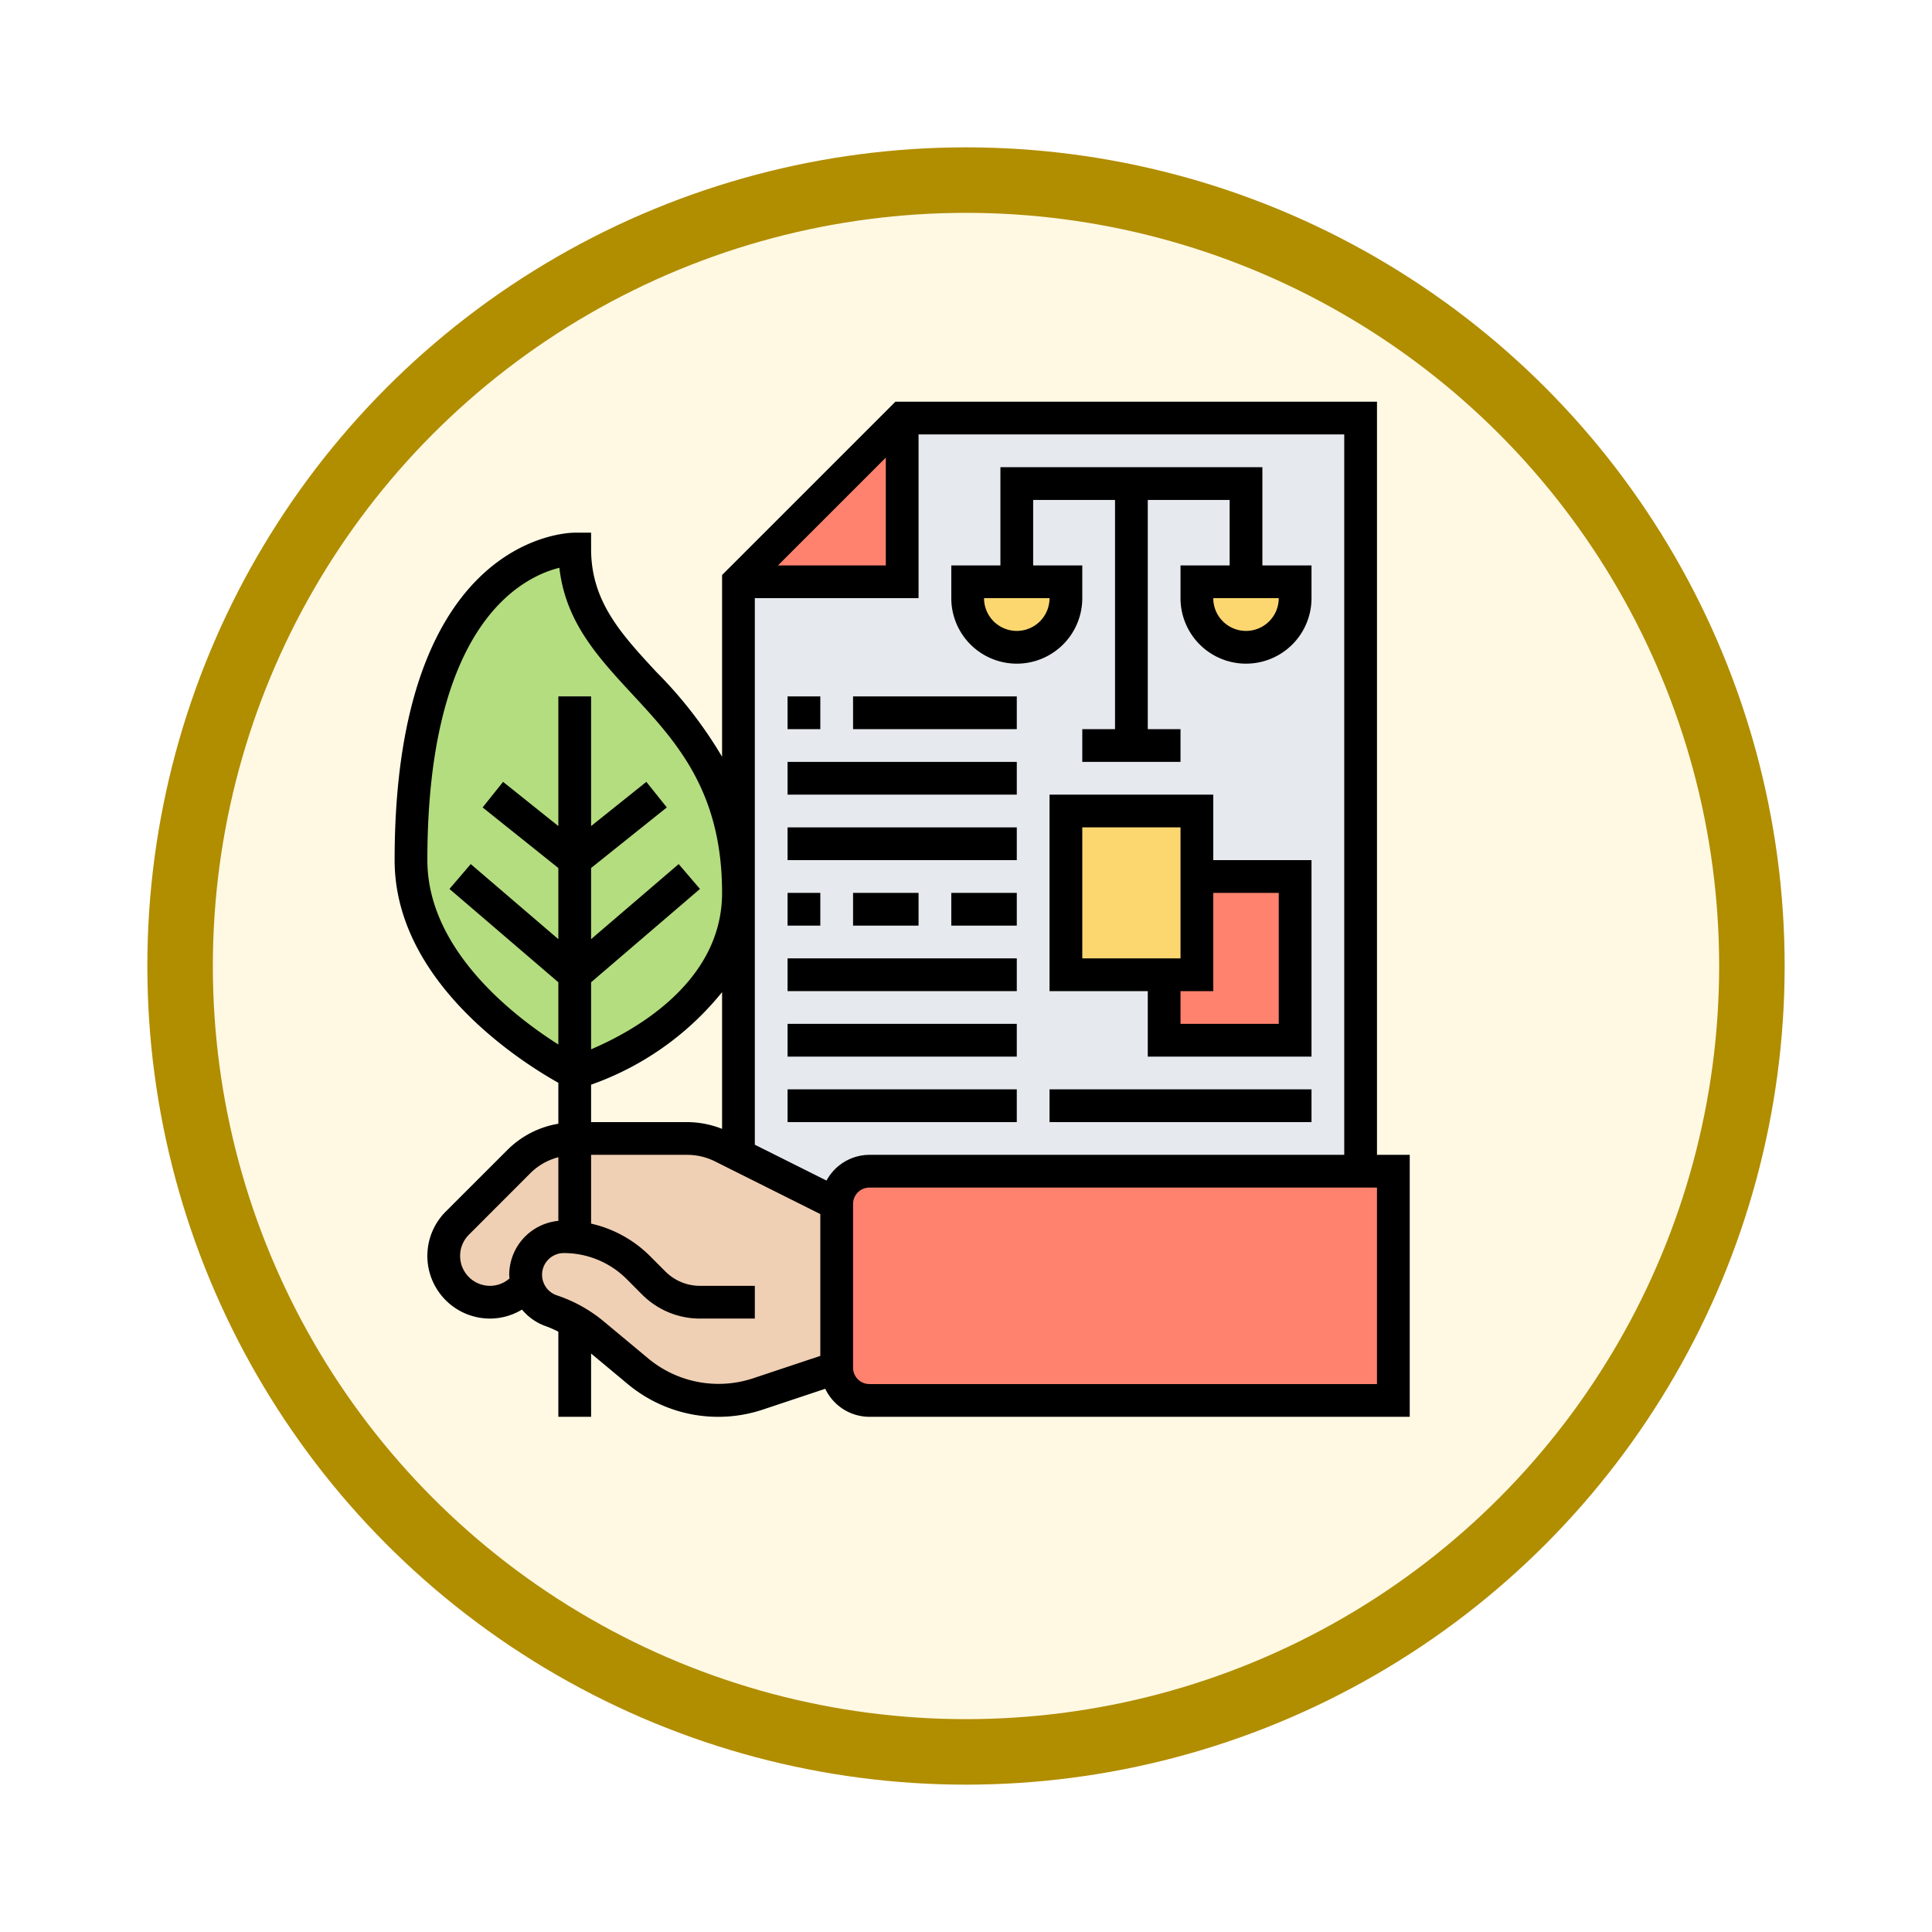 <svg xmlns="http://www.w3.org/2000/svg" xmlns:xlink="http://www.w3.org/1999/xlink" width="118" height="118" viewBox="0 0 118 118">
  <defs>
    <filter id="Elipse_12115" x="0" y="0" width="118" height="118" filterUnits="userSpaceOnUse">
      <feOffset dy="3" input="SourceAlpha"/>
      <feGaussianBlur stdDeviation="3" result="blur"/>
      <feFlood flood-opacity="0.161"/>
      <feComposite operator="in" in2="blur"/>
      <feComposite in="SourceGraphic"/>
    </filter>
  </defs>
  <g id="Grupo_1198372" data-name="Grupo 1198372" transform="translate(-205.949 -6085.466)">
    <g id="Grupo_1198119" data-name="Grupo 1198119" transform="translate(214.949 6091.466)">
      <g id="Grupo_1182334" data-name="Grupo 1182334">
        <g id="Grupo_1181949" data-name="Grupo 1181949">
          <g transform="matrix(1, 0, 0, 1, -9, -6)" filter="url(#Elipse_12115)">
            <g id="Elipse_12115-2" data-name="Elipse 12115" transform="translate(9 6)" fill="#fff9e4" stroke="#b18d00" stroke-width="4">
              <circle cx="50" cy="50" r="50" stroke="none"/>
              <circle cx="50" cy="50" r="48" fill="none"/>
            </g>
          </g>
        </g>
      </g>
    </g>
    <g id="constitution_3958087" transform="translate(230.051 6110)">
      <g id="Grupo_1198370" data-name="Grupo 1198370">
        <g id="Grupo_1198361" data-name="Grupo 1198361">
          <path id="Trazado_916772" data-name="Trazado 916772" d="M61,47V61H29a2.006,2.006,0,0,1-2-2V49a2.006,2.006,0,0,1,2-2H61Z" fill="#ff826e"/>
        </g>
        <g id="Grupo_1198362" data-name="Grupo 1198362">
          <path id="Trazado_916773" data-name="Trazado 916773" d="M31,1V11H21V46l6,3a2.006,2.006,0,0,1,2-2H59V1Z" fill="#e6e9ed"/>
        </g>
        <g id="Grupo_1198363" data-name="Grupo 1198363">
          <path id="Trazado_916774" data-name="Trazado 916774" d="M49,35V29h6V39H47V35Z" fill="#ff826e"/>
        </g>
        <g id="Grupo_1198364" data-name="Grupo 1198364">
          <path id="Trazado_916775" data-name="Trazado 916775" d="M49,29v6H41V25h8Z" fill="#fcd770"/>
        </g>
        <g id="Grupo_1198365" data-name="Grupo 1198365">
          <path id="Trazado_916776" data-name="Trazado 916776" d="M31,1V11H21Z" fill="#ff826e"/>
        </g>
        <g id="Grupo_1198366" data-name="Grupo 1198366">
          <path id="Trazado_916777" data-name="Trazado 916777" d="M55,11v1a3,3,0,0,1-6,0V11h6Z" fill="#fcd770"/>
        </g>
        <g id="Grupo_1198367" data-name="Grupo 1198367">
          <path id="Trazado_916778" data-name="Trazado 916778" d="M41,11v1a3,3,0,0,1-6,0V11h6Z" fill="#fcd770"/>
        </g>
        <g id="Grupo_1198368" data-name="Grupo 1198368">
          <path id="Trazado_916779" data-name="Trazado 916779" d="M21,46l-.99-.49A4.684,4.684,0,0,0,17.87,45H10.99A4.815,4.815,0,0,0,7.6,46.4L3.83,50.17a2.828,2.828,0,1,0,4,4l.25-.25a2.3,2.3,0,0,0,1.51,1.61,7.9,7.9,0,0,1,2.55,1.42l2.74,2.28A7.642,7.642,0,0,0,19.76,61a7.557,7.557,0,0,0,2.41-.39L27,59V49Z" fill="#f0d0b4"/>
        </g>
        <g id="Grupo_1198369" data-name="Grupo 1198369">
          <path id="Trazado_916780" data-name="Trazado 916780" d="M11,41S1,36,1,28C1,9,11,9,11,9c0,8,10,9,10,21C21,38,11,41,11,41Z" fill="#b4dd7f"/>
        </g>
      </g>
      <g id="Grupo_1198371" data-name="Grupo 1198371">
        <path id="Trazado_916781" data-name="Trazado 916781" d="M60,46V0H30.586L20,10.586v11.1A26.363,26.363,0,0,0,15.979,16.5C13.844,14.195,12,12.2,12,9V8H11C10.551,8,0,8.228,0,28c0,7.485,7.81,12.374,10,13.6v2.5a5.732,5.732,0,0,0-3.111,1.6L3.122,49.465A3.827,3.827,0,0,0,5.829,56,3.792,3.792,0,0,0,7.78,55.45a3.311,3.311,0,0,0,1.494,1.029A7.028,7.028,0,0,1,10,56.8V62h2V58.135L14.239,60a8.626,8.626,0,0,0,8.253,1.558l3.81-1.27A2.994,2.994,0,0,0,29,62H62V46ZM30,3.414V10H23.414ZM22,12H32V2H58V46H29a2.989,2.989,0,0,0-2.621,1.571L22,45.381ZM12,41.714a17.946,17.946,0,0,0,8-5.651v8.351A5.831,5.831,0,0,0,17.868,44H12ZM2,28c0-14.4,5.748-17.28,8.063-17.856.374,3.316,2.358,5.459,4.447,7.715C17.21,20.773,20,23.786,20,30c0,5.506-5.45,8.469-8,9.554V35.46l6.65-5.7-1.3-1.519L12,32.826V28.481l4.625-3.7-1.25-1.562L12,25.919V18H10v7.919l-3.375-2.7-1.25,1.562L10,28.481v4.345L4.65,28.241l-1.3,1.518L10,35.46v3.8C7.355,37.583,2,33.513,2,28ZM5.829,54a1.828,1.828,0,0,1-1.293-3.121L8.3,47.111a3.763,3.763,0,0,1,1.7-.966v3.887a3.317,3.317,0,0,0-3,3.291c0,.076.013.149.018.224A1.805,1.805,0,0,1,5.829,54ZM21.858,59.66a6.715,6.715,0,0,1-6.339-1.2l-2.737-2.28a8.853,8.853,0,0,0-2.876-1.6A1.325,1.325,0,0,1,10.325,52a5.421,5.421,0,0,1,3.86,1.6l.936.938A4.981,4.981,0,0,0,18.657,56H22V54H18.657a2.986,2.986,0,0,1-2.122-.879l-.935-.936A7.4,7.4,0,0,0,12,50.2V46h5.868a3.821,3.821,0,0,1,1.7.4L26,49.618v8.661ZM60,60H29a1,1,0,0,1-1-1V49a1,1,0,0,1,1-1H60Z"/>
        <path id="Trazado_916782" data-name="Trazado 916782" d="M38,16a4,4,0,0,0,4-4V10H39V6h5V20H42v2h6V20H46V6h5v4H48v2a4,4,0,0,0,8,0V10H53V4H37v6H34v2A4,4,0,0,0,38,16Zm14-2a2,2,0,0,1-2-2h4A2,2,0,0,1,52,14ZM40,12a2,2,0,0,1-4,0Z"/>
        <path id="Trazado_916783" data-name="Trazado 916783" d="M24,18h2v2H24Z"/>
        <path id="Trazado_916784" data-name="Trazado 916784" d="M28,18H38v2H28Z"/>
        <path id="Trazado_916785" data-name="Trazado 916785" d="M24,22H38v2H24Z"/>
        <path id="Trazado_916786" data-name="Trazado 916786" d="M24,26H38v2H24Z"/>
        <path id="Trazado_916787" data-name="Trazado 916787" d="M24,30h2v2H24Z"/>
        <path id="Trazado_916788" data-name="Trazado 916788" d="M28,30h4v2H28Z"/>
        <path id="Trazado_916789" data-name="Trazado 916789" d="M34,30h4v2H34Z"/>
        <path id="Trazado_916790" data-name="Trazado 916790" d="M24,34H38v2H24Z"/>
        <path id="Trazado_916791" data-name="Trazado 916791" d="M50,24H40V36h6v4H56V28H50Zm-8,2h6v8H42Zm12,4v8H48V36h2V30Z"/>
        <path id="Trazado_916792" data-name="Trazado 916792" d="M40,42H56v2H40Z"/>
        <path id="Trazado_916793" data-name="Trazado 916793" d="M24,42H38v2H24Z"/>
        <path id="Trazado_916794" data-name="Trazado 916794" d="M24,38H38v2H24Z"/>
      </g>
    </g>
  </g>
</svg>
